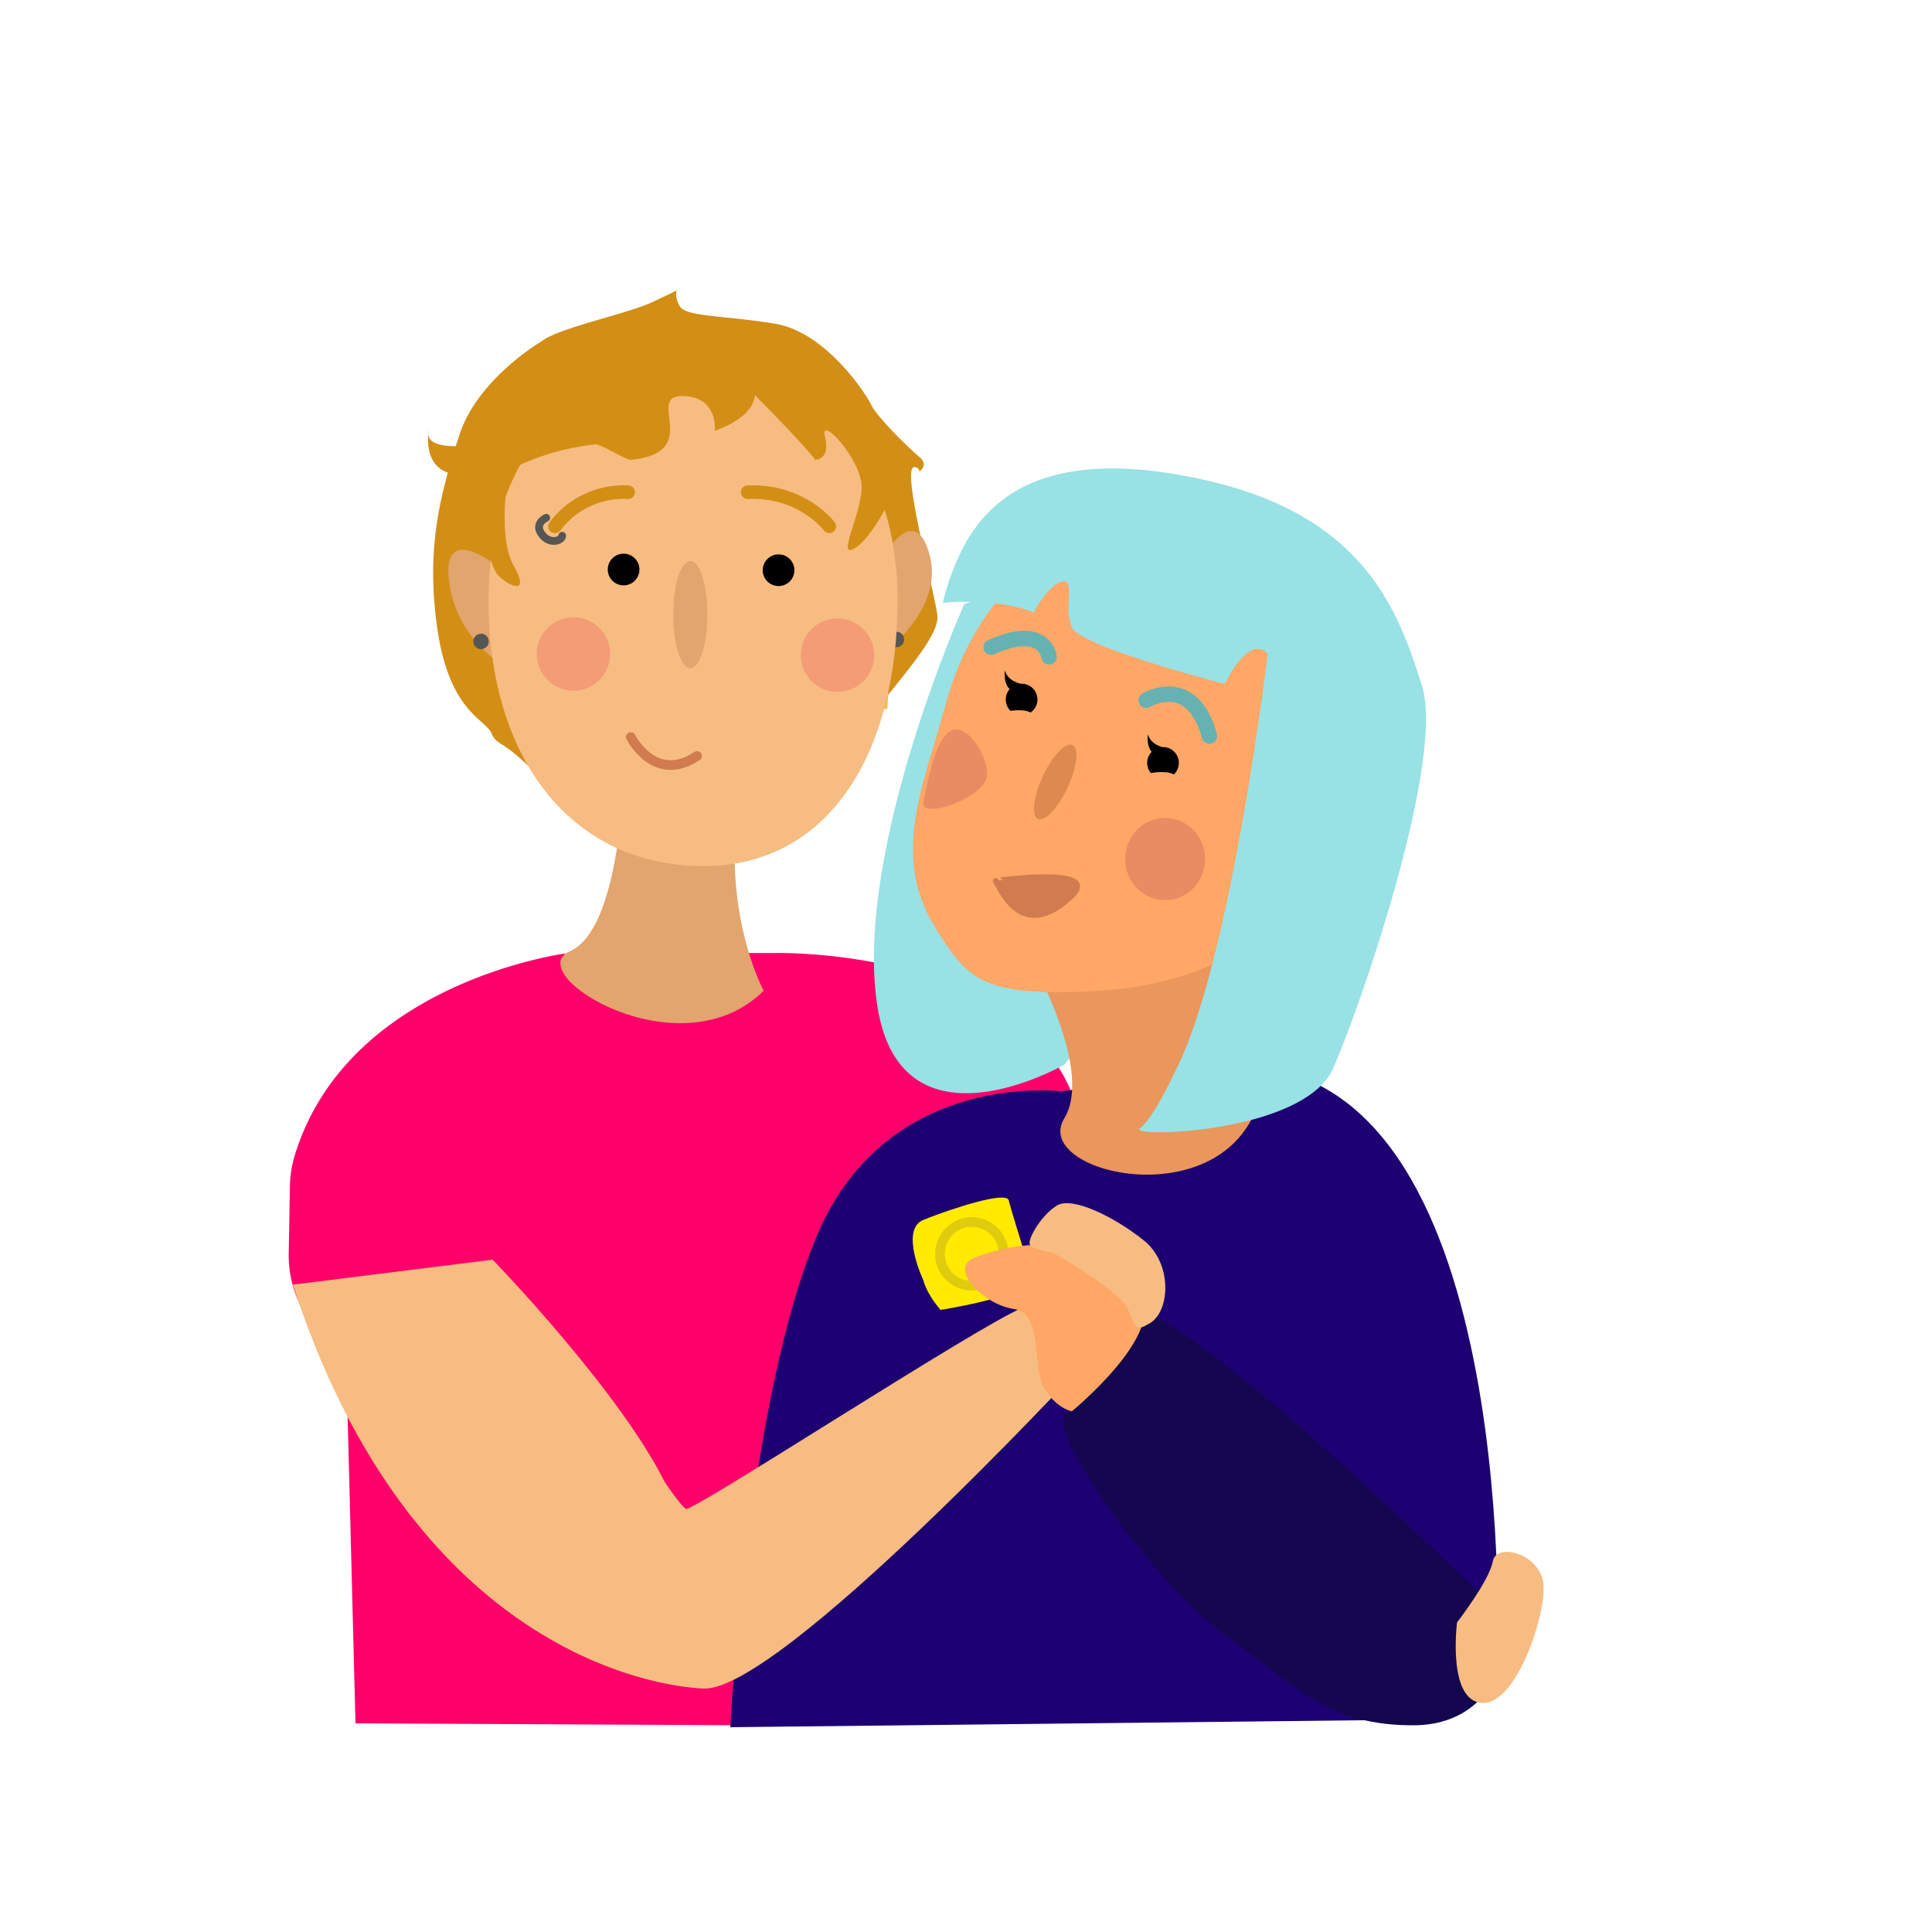<svg xmlns="http://www.w3.org/2000/svg" viewBox="0 0 1000 1000">
  <defs>
    <style>
      .cls-1 {
        fill: #d38e16;
      }

      .cls-2 {
        fill: #f4b942;
      }

      .cls-3 {
        fill: #ff006a;
      }

      .cls-4 {
        fill: #e2a56d;
      }

      .cls-5 {
        fill: #565655;
      }

      .cls-6 {
        fill: #f7bc81;
      }

      .cls-15, .cls-18, .cls-20, .cls-7, .cls-9 {
        fill: none;
      }

      .cls-7 {
        stroke: #d38e16;
        stroke-width: 7px;
      }

      .cls-15, .cls-16, .cls-18, .cls-7, .cls-9 {
        stroke-linecap: round;
        stroke-linejoin: round;
      }

      .cls-8 {
        fill: #f49c76;
      }

      .cls-9 {
        stroke: #565655;
        stroke-width: 4px;
      }

      .cls-10 {
        fill: #98e1e5;
      }

      .cls-11 {
        fill: #1d0072;
      }

      .cls-12 {
        fill: #ea965c;
      }

      .cls-13 {
        fill: #ffa766;
      }

      .cls-14 {
        fill: #dd8950;
      }

      .cls-15 {
        stroke: #66b2b2;
        stroke-width: 8px;
      }

      .cls-16 {
        fill: #d17b50;
        stroke-width: 3px;
      }

      .cls-16, .cls-18 {
        stroke: #d17b50;
      }

      .cls-17 {
        fill: #e88c64;
      }

      .cls-18, .cls-20 {
        stroke-width: 5px;
      }

      .cls-19 {
        fill: #ffea00;
      }

      .cls-20 {
        stroke: #e0cc0e;
        stroke-miterlimit: 10;
      }

      .cls-21 {
        fill: #14074f;
      }
    </style>
  </defs>
  <title>graphic_people1</title>
  <g id="edgy">
    <g>
      <path class="cls-1" d="M446,383c-2.07-10.78,41.24-49.53,39.17-64.61s-19.71-79.75-11.41-76.51a2.05,2.05,0,0,1,2.07,2.15s5.19-3.23,0-7.54S454.05,216,450.94,209.55s-23.85-37.72-49.78-42S355,164,351.9,158.58s-1.56-8.3-1.56-8.3-3.83,2-13,6.22c-13.49,6.22-48.23,13.18-57.05,20.18,0,0-33.18,19.4-42.52,48.49s-17.63,57.12-11.41,100.22,24.89,46.84,28,54.1c3,6.93,5.15,2.53,22.59,20.51"/>
      <path class="cls-2" d="M280,389c4.15-10.78-8.48-36.13-8.48-36.13l-17.63-42,41.48-100.22,84-22.62,51.86,34.48,28,51.72,2.07,61.43-2.07,31.25"/>
      <path id="shirt" class="cls-3" d="M214,743.13l-49.3-54a58.38,58.38,0,0,1-15.26-40.42l.63-34.82a58.09,58.09,0,0,1,2.56-16.08c24-78,112-99.23,135.58-103.58a57.79,57.79,0,0,1,10.51-.95H401.32s154-3.79,160.27,103.48c3.5,59.53,5.64,143.73,6.85,206.9.81,41.74-41.21,70.78-80,55.3l-253-101A58.45,58.45,0,0,1,214,743.13Z"/>
      <path class="cls-4" d="M322.63,403.38S321,481,295,492.35s56.66,63.57,100.29,20.45c0,0-23-41.81-12.18-104"/>
      <path class="cls-4" d="M458.28,286.58s15.15-26.51,22.72,0-18.93,46.69-20.19,49.21"/>
      <circle class="cls-5" cx="464" cy="331" r="4"/>
      <path class="cls-4" d="M258.89,294.15s-30.29-25.24-26.5,6.31,30.28,45.43,30.28,45.43"/>
      <path class="cls-6" d="M464.59,310.83c0,77.78-35.28,141.43-107.27,137.28-65.62-3.79-104.48-59.5-104.48-137.28s47.28-123.14,105.75-123.14S464.59,233.05,464.59,310.83Z"/>
      <ellipse id="nose" class="cls-4" cx="357.32" cy="318.12" rx="8.83" ry="27.76"/>
      <g id="eyebrows">
        <path class="cls-7" d="M287.28,272.44a44.34,44.34,0,0,1,37.86-17.67"/>
        <path class="cls-7" d="M429.26,272.44s-14.1-18.93-42.28-17.67"/>
      </g>
      <g id="cheeks">
        <circle class="cls-8" cx="296.82" cy="338.51" r="19.01"/>
        <circle class="cls-8" cx="433.49" cy="339.11" r="19.01"/>
      </g>
      <g id="eyes">
        <circle cx="322.77" cy="294.78" r="8.2"/>
        <circle cx="402.98" cy="295.14" r="8.2"/>
      </g>
      <path class="cls-1" d="M379,183s32,25-9,40c0,0,2-18-17-18s11,29-26,33c-3.25.35-15.85-8.36-19-8-32.76,3.77-50,17-50,17S292,159,379,183Z"/>
      <path class="cls-1" d="M387,187s-20.45-6.88,4.77,18.56S422,238,422,238s8,0,5-12,19,12,19,26-13,37-4,32,19-26,19-26l-32-55Z"/>
      <path class="cls-1" d="M264,239s-7.4,37.32,1.8,53.66S263,303,258,298s-10-33-10-33Z"/>
      <path class="cls-1" d="M247,230s-29,5-25-8c0,0-4,19,11,23S247,230,247,230Z"/>
      <polygon class="cls-3" points="385 893 184 892 176 580 392 692 385 893"/>
      <path class="cls-9" d="M282.72,268s-7.12,3.17-1.66,9.31c4.14,4.66,9.94,2.33,9.94,0"/>
      <circle class="cls-5" cx="249" cy="332" r="4"/>
      <path class="cls-10" d="M499.07,312.79S442,440,454,520s97,31,97,31l38-51L546,293l-46.93,19.79"/>
      <path id="shirt-2" data-name="shirt" class="cls-11" d="M549.42,564.85s-89.42-11.36-126,73.39S378,894,378,894l363-4,34-29s13.12-298.59-127-309"/>
      <g id="face">
        <path class="cls-12" d="M529.41,488.8s37.86,63.18,21.45,90.09,71.94,49.15,97.18,0c0,0-30.29-33.93-12.62-93.6"/>
        <path class="cls-13" d="M489.51,364.35c-10.84,40.58-29,77.86-5.51,115.65,16.58,26.69,23.82,35.69,80,33.14,74-3.34,114.19-39.31,140.74-99.39,28.89-65.33-15-135.15-74.48-148.79S507.81,295.82,489.51,364.35Z"/>
        <path class="cls-13" d="M665.6,421.18s56.34-18.67,60,7.8c4.32,31.33-75.64,47.77-75.64,47.77"/>
      </g>
      <g id="eyes-2" data-name="eyes">
        <circle cx="601.97" cy="394.88" r="8.2"/>
        <circle cx="528.78" cy="362.07" r="8.2"/>
      </g>
      <ellipse id="nose-2" data-name="nose" class="cls-14" cx="546.18" cy="404.76" rx="21.13" ry="7.04" transform="translate(-51.73 728.25) rotate(-64.96)"/>
      <g id="eyebrows-2" data-name="eyebrows">
        <path class="cls-15" d="M593.26,362.47S617,348,626,381"/>
        <path class="cls-15" d="M543,340s-2.21-17.55-30-5"/>
      </g>
      <path id="mouth" class="cls-16" d="M554.45,463.84c-25.92,24.45-36.59-4.3-39.05-7.89C515.4,456,571.06,448.17,554.45,463.84Z"/>
      <g id="cheeks-2" data-name="cheeks">
        <ellipse class="cls-17" cx="603.07" cy="444.66" rx="20.68" ry="21.29"/>
        <path class="cls-17" d="M510.93,400.86C510.93,412.62,476,425,478,415c3.32-16.61,6.17-29.34,12.25-35.42C498.33,371.5,510.93,389.11,510.93,400.86Z"/>
      </g>
      <path class="cls-13" d="M584.27,403s21.58-7.62,25.39,0S584.27,403,584.27,403Z"/>
      <path class="cls-13" d="M510.27,371s21.58-7.62,25.39,0S510.27,371,510.27,371Z"/>
      <path d="M604,387.34s-8.56-1.22-9.79-7.34c0,0-1.22,6.12,2.45,9.79S604,387.34,604,387.34Z"/>
      <path d="M530,354.34s-8.56-1.22-9.79-7.34c0,0-1.22,6.12,2.45,9.79S530,354.34,530,354.34Z"/>
      <path class="cls-18" d="M326.5,381.5s12.25,24.51,34.31,9.8"/>
      <g>
        <path class="cls-19" d="M529.67,646.5s-6.3-20.16-7.56-25.2-29.82,4.36-44.1,10.08c-12.6,5,0,31.5,0,31.5s1.26,6.3,8.82,15.12c0,0,40.32-6.3,44.1-13.86S527.21,647,527.21,647"/>
        <circle class="cls-20" cx="503" cy="649" r="16.5"/>
      </g>
      <path class="cls-21" d="M760.48,819.64S640.3,701.86,595.09,680c0,0-29.75,43.71-42.84,51s45.22,88.64,82.1,115.35,53.39,47.14,98.09,46.64S791.41,843.93,760.48,819.64Z"/>
      <path class="cls-10" d="M656.12,338.39S637,500,608,555c0,0-11,24-18,29s85,3,100-31,58-160,46-198-29-87-110-106-109,8-121,24-17,39-17,39a129,129,0,0,1,16-.5c9.25.25,21,1.5,31,5.5,0,0,8-15,15-16s0,14,5,24,79,29,79,29S646.23,327.77,656.12,338.39Z"/>
      <path class="cls-6" d="M754.15,839.77s16.73-21.56,18.52-31.59,24.39-4,26.19,11.37-14,63.29-31.92,61.89S754.15,839.77,754.15,839.77Z"/>
      <path class="cls-6" d="M151.57,664.93,255,652s65,67,89,115c0,0,8,12,11,14s150-94,174-104,29,32,29,32S403,876,364,874,209.14,842.85,151.57,664.93Z"/>
      <path class="cls-13" d="M589.64,670.57s-5.84-16.35-29.3-23-42.27-1.71-56,3.45,4.62,24.2,20.27,26.48,9.3,29.33,15.53,40.41,14.66,12.57,14.66,12.57S604.19,689.92,589.64,670.57Z"/>
      <path class="cls-6" d="M546,649s34,19,38,29,4,11,11,7c10.74-6.14,12-31-3-43s-37-23-45-18-15,17-14,20S545,648,546,649Z"/>
    </g>
  </g>
</svg>
